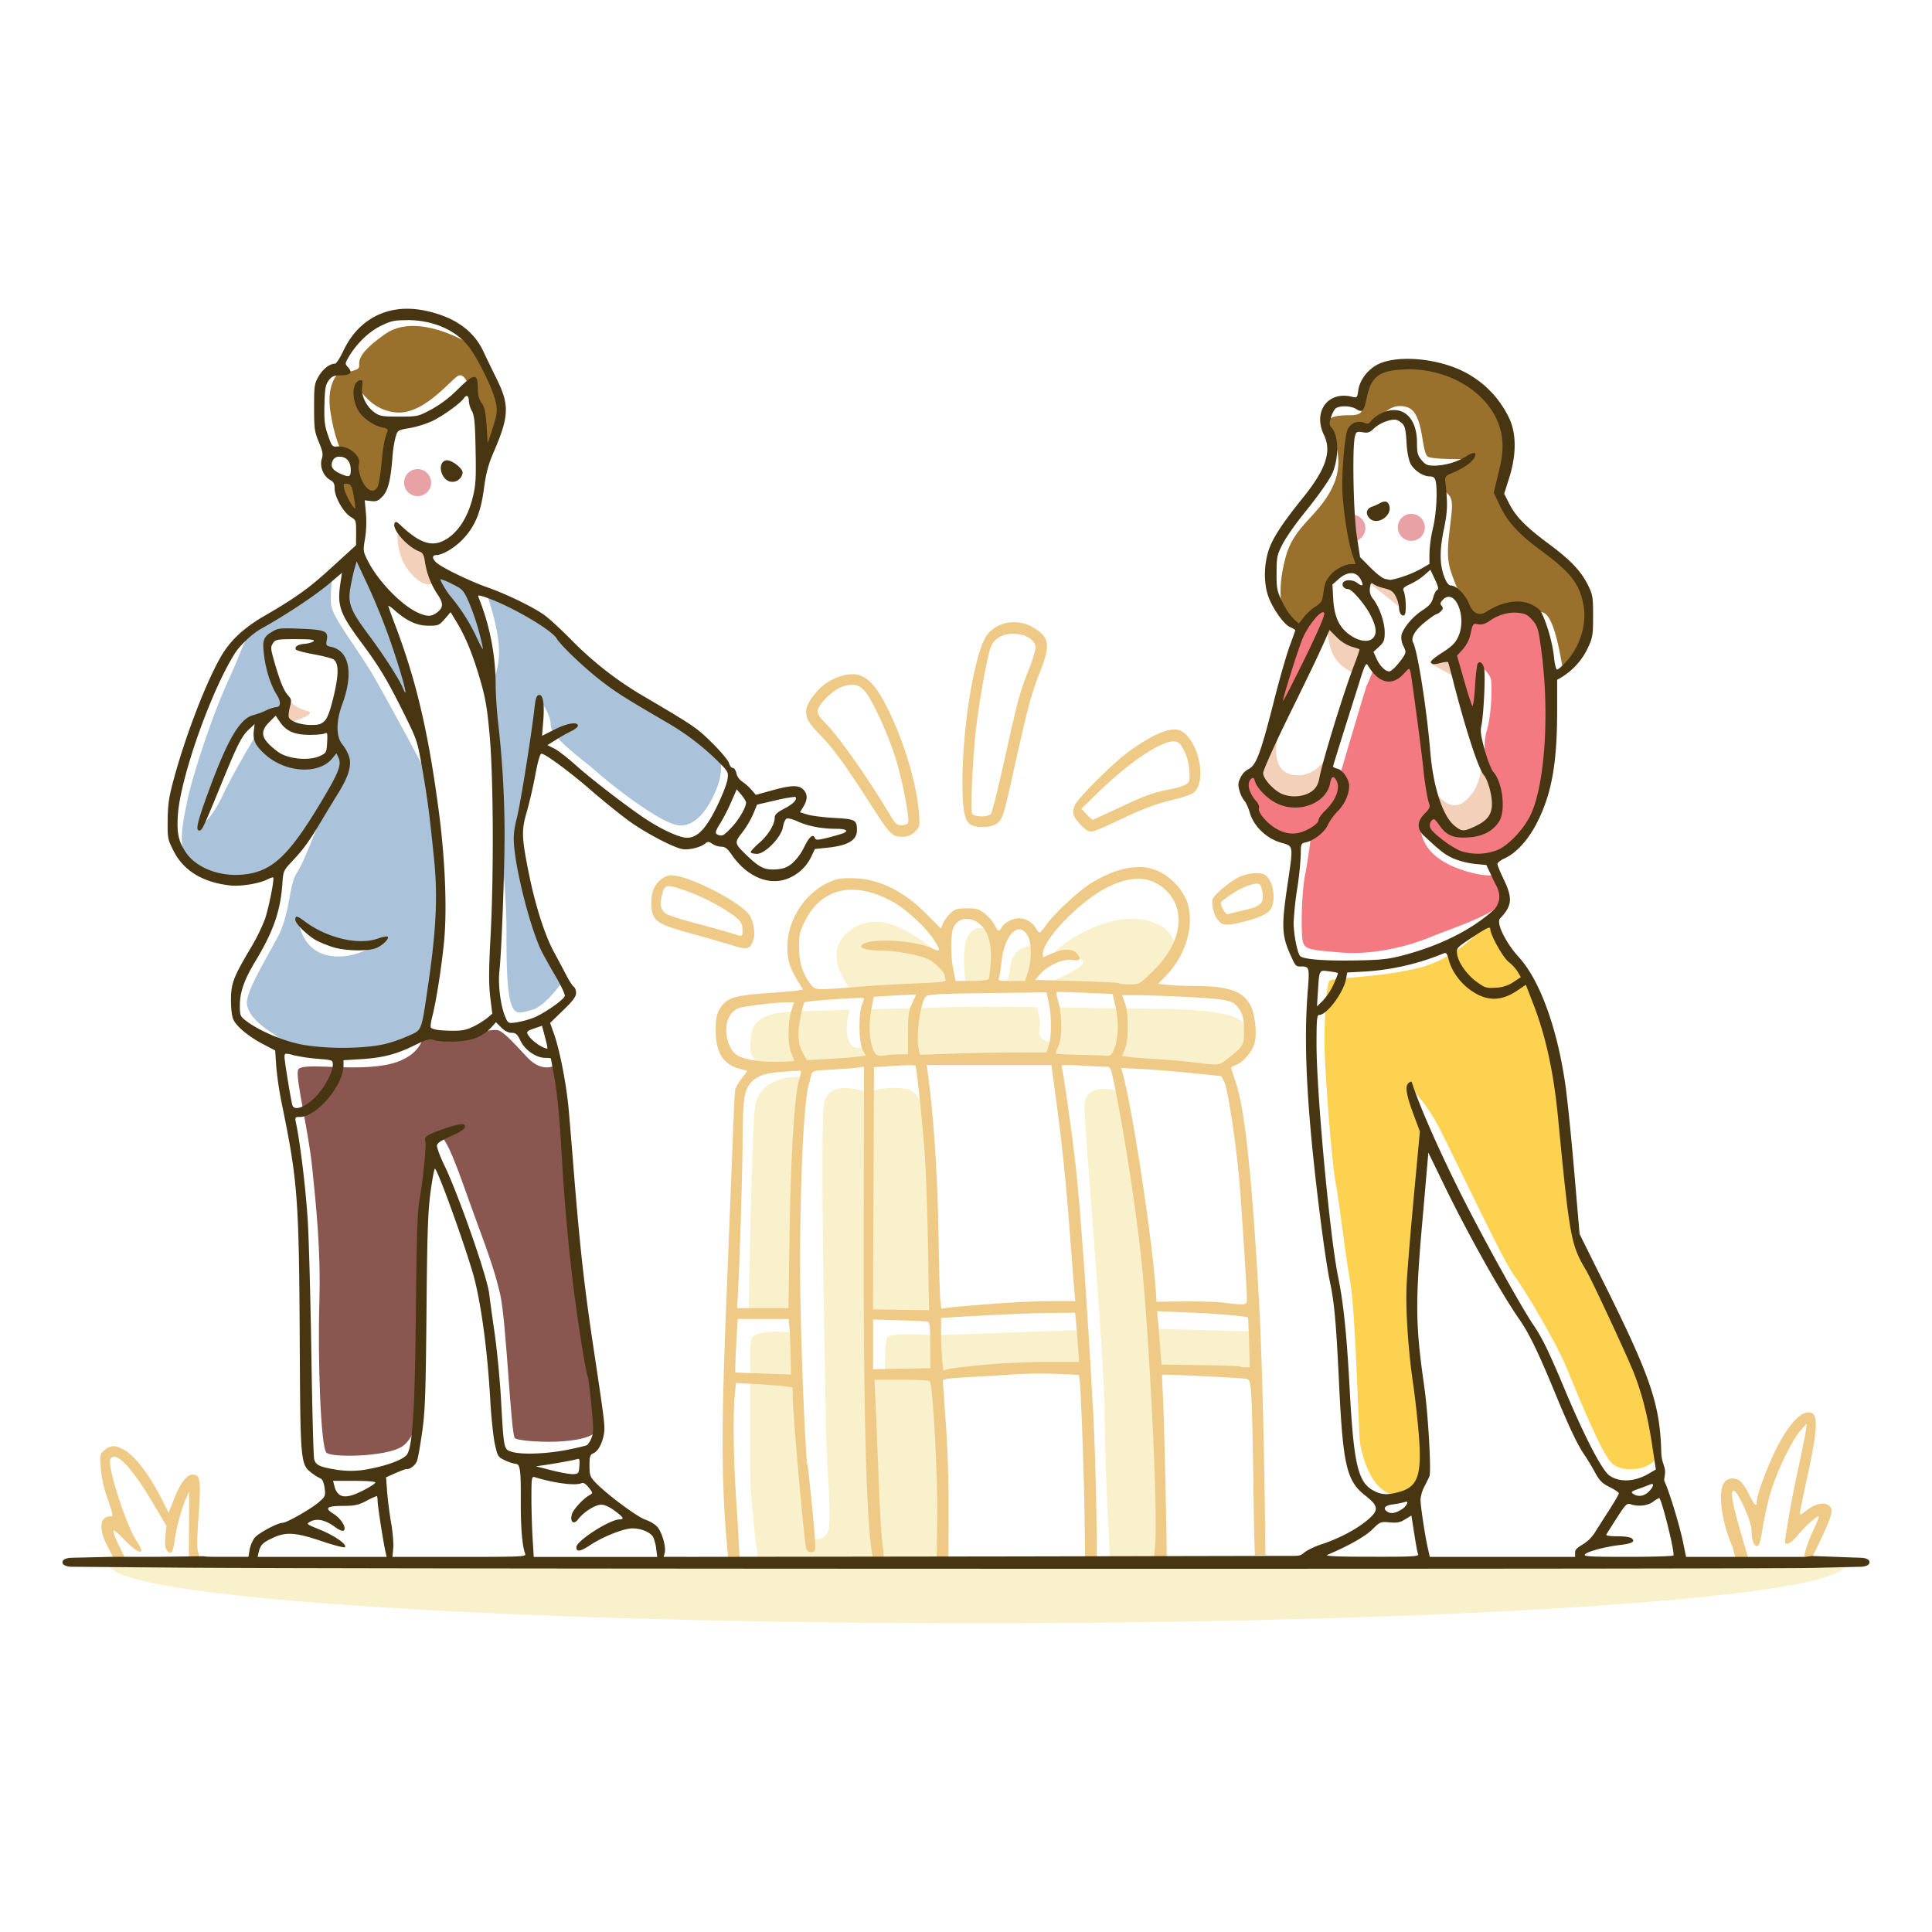 <svg viewBox="0 0 1080 1080" xmlns="http://www.w3.org/2000/svg" id="we_give_bonus"><defs><style>.cls-1{fill:#f9f1cb;}.cls-2{fill:#aac3da;}.cls-3{fill:#9a702d;}.cls-4{fill:#89574f;}.cls-5{fill:#f37a81;}.cls-6{fill:#fed251;}.cls-7{fill:#efca87;}.cls-8{fill:#f2d0b9;}.cls-9{fill:#e8a1a4;}.cls-10{fill:#483613;}</style></defs><title>we give bonus</title><path d="M1031.12,874.91c0,11.83-95.84,22.73-250.25,28.45s-343,5.37-492.39-.92-236-17.54-226.15-29.35l484,1.82Z" class="cls-1" id="path1414"></path><path d="M499.89,608.16a39.86,39.86,0,0,0-14.75,2.59s-21.79-8.52-24.44,6.06.95,164.79.95,180.89,3.79,53.79,1.13,58.71-7.57,4.55-9.09,2.84-8.33-88.07-8.33-88.07l-25.95-.57v52.28c0,19.32,4.55,50,4.55,50l68.18.19,33.53.38s-.19-39.59-.38-55.88c-.09-7.29-.94-38.06-2-71.22l-.48.2s-25.75-2.27-27.08,1.51-.95,20.84-.95,20.84l-9.28.38-1.7-34.48L523,736.54c-1.23-37.95-2.62-76.5-3.39-85.44-1.52-17.62-1.14-40.53-13.26-42.43a44,44,0,0,0-6.46-.51Z" class="cls-1" id="path1482"></path><path d="M199.32,309s-1.93,1.62-4.73,3.9c-1.23,8.25-2.39,18.1-1.75,23,1.2,9.24,12.59,24,21.29,36,3.72,5.15,11.62,17.73,19.45,30.38-6.27-20-20.66-71.36-20.66-71.36ZM186,319.78c-10.24,8.09-24.09,18.53-33.24,23.37-15.94,8.44-14.73,14.6-24.77,36.43s-20.5,54.77-23.17,67.5-5.36,26.11-.4,33.21,28.12,17.41,46.87,7.37a35.24,35.24,0,0,0,6.64-4.77c6.45-8.27,17-22.8,21.42-28.95,5-8.9,8.1-16,8.1-16s7.64-11,4.29-16.47-5.49-7.37-5.49-7.37.4,10.31-8.31,13.13-21.29-1.08-27.45-7.91-5.76-11-5.76-11-13.53,22-20.09,36-12.46,17.28-12.46,17.28,14.47-41.12,19.29-47.42,11-10,14.86-12.58,8.44-6.3,11.79-1.08,2.41-7.36-2-16.2-11.38-25.58-1.47-28.66,20.89-1.07,22.63,1.07.8,6.83,7.9,8.7,7.37,8.58,4.29,20.23-3.62,22.9-2.55,25.85,7.9,8,7.23,16.2c-.44,5.45-9.22,20.42-15.06,29.87-3.57,9.44-9.94,25.72-13.12,30.36-4.55,6.63-3.6,22.54-10.8,36s-15.53,27.09-17,34.86,8.33,15.15,14.39,18.93a14.4,14.4,0,0,1,5.9,7.06A115.75,115.75,0,0,0,179,589c24.91,3,51.56-7.77,53.44-8.3s4.55-.14,7-14.73,9.11-38.44,5.76-71.79c-2.13-21.25-3.83-46.05-5.75-63.77l-2.28-.65s-20-37.5-28.53-52.1-21.43-30.8-23.3-38.3c-.88-3.49-.24-11.76.69-19.62Zm-18.71,197C181.52,530.26,210.5,528,210.5,528s-13.26,9.09-27.27,6.06S167.32,516.81,167.32,516.81Z" class="cls-2" id="path1453"></path><path d="M263.15,192.62s-29.46-18.75-47.81-5.9-13.66,16.47-14.73,18.75-11.39,3.21-11.39,3.21-7.1,5.63-4.42,22.11S191.37,253,191.37,253s6.69,1.53,6.83,5.69.67,7.7-1.68,8.64a27.64,27.64,0,0,1-6.76,1.14s.8,10.64,2.94,13.39,7.7,7.36,8,6.49.33-14.93.33-14.93,9.24,9.58,13-.07,5.25-35.17,5.25-35.17-11.65-1.23-16.2-10.52-2.55-10.89-2.55-10.89,7,13.17,21.78,13.83,29-17.52,33.52-20.36,7.1,8.62,7.1,8.62,6.16,5.58,6.44,16.1.76,23.1.76,23.1,10.61-19.32,9.19-31.72-16.2-33.75-16.2-33.75Z" class="cls-3" id="path1449"></path><path d="M760.56,227.57s3.48,4.56-6.16,4.56-12.32,1.6-11.92,5.08,10.58,17.28,2.68,34.42-21.43,21.57-26.38,39.51-2.15,27.19-2.15,27.19l6,10.72,3.88,2.54L741,336.06a16,16,0,0,1,5.09-13.13c6.16-5.76,14.6-6.43,14.6-6.43s-5.9-14.73-5.76-30.53-1.74-38.58.53-43.8,6.16-1.07,11-4.42,9.78-13.26,20-10.18,7.5,26.65,12.32,28,20.49,1.07,20.49,1.07-13.66,2.41-13,12.33,6.43,4.14,5.22,17.14-3.61,23.3-.67,32.54,5.76,14.47,6.83,16.21,4.69,13.12,10.85,11,17.68-9.37,24.11-5.09,9.51-2.68,14.06,6.16,6.7,27.86,7.23,27.32,14.33-11.38,12.86-30.67-7.37-27.85-24.51-40-23.84-18.89-22-37.1,5.09-27.46-6.16-40.72-29.33-24.1-48.48-21.56-25.44,9.65-25,23.44Z" class="cls-3" id="path1451"></path><path d="M241.37,316.42s8.25,19.1,14.15,27.27S274.27,378.11,274.4,379s4.42,51.83,4.29,58.13,2.14,45.13,2.14,45.13a346.23,346.23,0,0,1,2.28,36.43c0,17.81.13,33.62,2.27,41.25s4.82,6.7,12.46,4.42,17.27-16.61,17.27-16.61l-16.34-34.95s-6-21-8.7-34.29,9.24-61.6,9.24-61.6l2.14-26s6.3,7.5,6.43,14.46,17.41,18.75,25.72,26.12,31.47,25.58,43.26,29.33,20.22-10.72,23.84-20.23,2.14-14.73,2.14-15.27-25.58-24.5-47.55-36.16-47.4-39.91-47.4-39.91l-31.48-15.8-4.29-1.34s5.23,14.46,6.57,27.05S276.14,379,276.14,379l-14.06-54.77Z" class="cls-2" id="path1464"></path><path d="M236.64,579.12s-1.14,12.69-21.59,16.29-47.17-2.08-48.49,2.84,5.87,33.91,7.95,54.36,4.93,45.65,4,76.14.76,80.5,4,83.34,32.77,2.27,41.86-3.22,10.6-23.49,10.6-23.49,2.65-103,2.46-104.93,3.41-38.26,3.41-38.26.38-5.11,4.36-7,11.74,21.4,18.56,40.34,12.5,33,15.91,48.3,5.87,77.84,8.15,80.11,42.8,4.74,46.4-5.3-8.71-66.1-8.71-66.1l-10.23-107-4.64-30.21s-7.2,5.12-16.1-4.45S281,576.28,277.93,575.81s-12.13,1.7-13.45,2.36-22.45,1-22.45,1Z" class="cls-4" id="path1466"></path><path d="M850.61,339.05c-6.92.1-15.23,5.91-19.72,6.73-6.25,1.14-10.32.09-10.23,4.54s-10.13,15.15-10.13,15.15L823.6,409l4.92-36s4.36,3.79,4.93,6.82.57,18.56-2.27,28.41-.48,20.83,3.69,28.69,2.27,25-7.48,27.65-14.4,1.43-20.08-3.31S792.73,403,792.92,387.25s-3.79-18.94-3.79-18.94-10,8.91-13.64,9.85-7-5.68-7-5.68-3.78,9.66-4.35,10.42-14.87,49.62-14.87,49.62-7-1-7.46-1.77c0,.17-.26.91-.26.93,0,.53-2.67,18.08-19.95,16.6S704,430.47,704,430.47l29.2-63.08,11.13-22.86c-1.12-2.46-1.74-4.34-1.74-4.34-6.28-2.16-16.09,11.4-20.24,22.91s-7,28.4-8.43,36.43S703.38,429.8,700.83,431s-4.69,3.61-5.09,8.17,3.88,9,5.76,14.19S715,468.91,715,468.91l17.94-2s-1.6,13-3.35,22-2.27,25.18-1.74,33.62,1.61,8.17,21.43,9.91,40.85-4.55,50.63-8.71,38.9-13.31,40.71-20.89c.9-3.83-1.14-9.23-3.38-13.64-5,.59-12.7.07-23.67-4.31-22-8.79-19.29-24.24-19.29-24.24s1.48,5.09,16.34,14.6a34.71,34.71,0,0,0,25.27,4.8,58.9,58.9,0,0,0,13.82-10.16c8.9-8.72,8.14-12.22,14.39-35.61s1-56.16,1-56.16-.38-27.56-7.38-35.89a8.69,8.69,0,0,0-7.18-3.14h0Zm-88.65,22c-4.06,13.94-16.33,56.1-19.6,67.69,1.25-4.12,4.63-15.53,5.67-18.56,1.23-3.6,14.86-43.28,14.86-43.28l.38-4.73S762.79,361.72,762,361.05Z" class="cls-5" id="path1468"></path><path d="M829.19,517.85S816,535.28,793.29,541s-47.44,5.3-49.9,7.1-3.32,27.56-2.85,41.2,3.7,59.19,6.16,72.25,4.92,37.7,8,54.36,4.73,84.1,5.49,90S767,841.07,787,835s4.17-59.66,3.79-80.5,1.33-69.32,2.09-76.52,3.78-40.15,3.78-40.91-8.33-29.17-8.33-29.17,8.33,7.39,16.29,22.73,35.61,74.25,41.67,82.2S870,750.72,875.5,764s18.75,46.41,25,53.41,24.62,4,25.57-4-13.26-54.36-13.45-56.07-26.07-47.3-27.84-57.39-5.88-30.11-8.91-54.74-8.14-62.69-11-72.16-10.23-27.46-17.61-37.69-15.73-20.64-15.73-20.64Z" class="cls-6" id="path1476"></path><path d="M450.1,602s-26.33-2.84-28.23,18.18-3.22,108-3.22,108v6.44l25.19-.37s1.71-65,1.71-81.45S450.1,602,450.1,602Z" class="cls-1" id="path1478"></path><path d="M447.63,745.42s-26.89-4-27.84,4-.38,21.21-.38,21.21l25.95.57Z" class="cls-1" id="path1480"></path><path d="M551.13,562.83c-7.72,0-14,0-18.46.19-9.64.31-29,.73-48.13,1.2-1,6.35-2.56,17.79-1.88,19.33.94,2.15-5.76,4.82-8.44-2.41-1.72-4.65-.62-11.77.74-16.67-12.57.33-24.47.67-31.87,1-20.27.94-22.73,8-23.3,14.2s-2.84,16.48,15,16.48,71.22-4.93,91.11-4.74,81.82-.56,97.54,1.14,59.48,4.91,59.48,4.91c.54-.4,18-9.51,15.4-17.68s.5-15.07-50.07-15.83c-20.9-.31-40.65-.6-58.55-.82,1.3,6.78-.93,18.37-.93,18.93s-8.84.54-7.64-5.76c.73-3.8-.35-9.41-1.31-13.3-10.77-.11-20.56-.19-28.65-.19Z" class="cls-1" id="path1487"></path><path d="M625,609.8s-18.49-5.35-18.75,8,11,136.61,11.25,173,3.21,82.77,3.21,82.77H648.6l.53-72.85-6.69-90.27Z" class="cls-1" id="path1495"></path><path d="M523.3,746.36l79.64-2.83,4,21-83.52,3.79Z" class="cls-1" id="path1497"></path><path d="M700.11,744.28c-4.36,0-53.79-1.51-53.79-1.51v23.67L702.19,768Z" class="cls-1" id="path1499"></path><path d="M643.51,549s25.44-21,4.42-31.88S600,524,596,526.77s-10.18,9.77-10.18,9.77,19.15-2.94,19.69,1.08-22.1,12.72-22.1,12.72h-9.24s5-19.69,4.29-21.16S566,529,564.89,539.62,560.74,552,560.74,552s-3.75-1.21-4.42-1.08,2.81-19.15-.8-27-14.87-7.5-16.21,5.49a77.59,77.59,0,0,0,1.21,23.57L530.2,551s-1.2-11.12-1.74-12.86-9.77-12.59-27.45-20.36-33.08,4-33.35,15.54,9.51,21.7,9.51,21.7,106.34-2.41,110.49-2.15S641.1,554,641.1,554Z" class="cls-1" id="path1379"></path><path d="M63.21,808.43a7.71,7.71,0,0,0-4.62,2.05c-2.66,2.1-2.74,2.43-2.3,9.75a67.49,67.49,0,0,0,3.93,17.69c2.78,8.06,3.17,10,1.92,9.71a5.11,5.11,0,0,0-3.56,1c-2.92,2.14-2.41,8.12,1.33,15.47l4.33,8.19,6.35.06h0l-4.48-9.14c-1.89-3.84-3-7.32-2.68-7.65s3.25,2.19,6.5,5.57c5.23,5.43,9.13,7.71,9.13,5.33A29.12,29.12,0,0,0,76,860.85c-5.66-8.93-15.77-40.27-14.39-44.62,2-6.25,11.34,2.92,23,22.54L93.06,853l-.58,5.89c-.43,4.31-.2,6.4.85,7.79,2.1,2.79,3.42,1.31,4.16-4.68.9-7.15,3.82-18.23,6.27-23.73l2-4.5-.1,18.25h0l-.09,18.25h0l7.19,1.84c-1.76-.29-1.26-3-1.81-4-.91-1.71-.89-6.49.07-20.88,1.36-20.4,1-22.92-3.44-22.92-3.23,0-7,5-10.5,14.15l-2.81,7.21-3.74-7.43c-7.1-14.11-15.35-24.8-21.58-28-2.44-1.25-4.19-1.86-5.74-1.83Z" class="cls-7" id="path1383"></path><path d="M1011.18,789.53a7.63,7.63,0,0,0-1.85.25c-4.63,1.16-11.08,9.22-16.83,21-5.28,10.86-10.43,25-10.43,28.63,0,3.35-1.44,1.95-4.5-4.37-1.73-3.57-4.09-6.81-5.57-7.63-3.4-1.9-7.29-.83-8.76,2.4-2.83,6.22-.46,22,5.26,34.92l2,7.54h7.15l-2-6.93c-3.28-11.18-9.73-32.06-6.61-32.06,2.32,0,10.08,17,10.08,22.07s1.2,8.93,2.91,8.93c1.34,0,2-2,3.32-10.25a191.62,191.62,0,0,1,4.26-19.25c3.3-11.38,12.15-29.77,16.82-35l3.58-4-.55,4c-.3,2.2-2.28,12.1-4.41,22-3.23,15-5.27,26.17-7.14,39-.57,3.85,2.77,2.57,7.23-2.77,4.32-5.18,10.94-11.06,11.65-10.35.19.19-1.46,4.2-3.66,8.9s-4.48,11.72-4.48,13.15v2.6l3.87-.5,6.09-12.93c5.94-12.62,6.89-16.37,2.35-18-3.11-1.09-7.58.46-12,4.16-1.68,1.42-2.86,1.89-2.86,1.15s2-10.6,4.5-22c5.66-26.11,6-34.65.61-34.67Z" class="cls-7" id="path1394"></path><path d="M566.77,347.81c-6.89,0-13.43,3.44-16.43,9.5-6.42,12.95-12.3,50.82-12.33,79.28,0,15.87,1.11,21.94,4.46,24.29,3.12,2.19,11.8,1.85,14.89-.58s3.6-3.69,9.74-31.49c7.31-33,9.53-41.36,14.12-52.81,6.18-15.43,5.52-19.86-3.75-25.3a21.07,21.07,0,0,0-10.69-2.89Zm-.2,6.5c6.35,0,11.84,3.19,12.3,7.14.17,1.41-1.46,7-3.62,12.46-5.24,13.23-6.07,16.28-13.63,50.33-3.58,16.12-7,29.93-7.65,30.69-1.67,2-9.79,1.83-10.58-.23-.95-2.48.44-32.25,2.23-47.39,1.71-14.61,5.61-36.78,7.72-44C555.11,357.28,559.46,354.31,566.57,354.31Zm-90,22.57a19.93,19.93,0,0,0-4.46.52,29.64,29.64,0,0,0-16.49,10.36c-7.3,8.92-6.78,13.52,2.59,22.81,6.92,6.86,14.69,17.51,28,38.35,10,15.62,12.09,18.14,15.71,18.66,4.37.63,7.5-.33,10-3.07,2.17-2.38,2.33-3.22,1.82-9.65-1.29-16.56-8.2-39.88-17.21-58.12-7-14.2-12.39-19.81-20-19.86Zm-.49,5.9h.63c2.73.08,4.81,1.33,7,3.89,4,4.69,12.64,23.6,16.77,36.64,3.77,11.89,8.12,34.1,7.16,36.59-.3.79-1.88,1.41-3.6,1.41-2.56,0-3.49-.73-5.78-4.57-13.08-22-30.06-46.05-37.65-53.37-2-1.9-3.57-4.44-3.57-5.64,0-3.7,8.37-12.05,13.92-13.89A18,18,0,0,1,476.12,382.78Zm180.1,25c-5.32.17-13.39,4-24.15,11.59-7.94,5.57-24.79,22-30.11,29.06-4.46,5.94,0,10,0,10a24.77,24.77,0,0,0,5.42,5.57c2.92,1.61,3.7,1.35,20.9-6.81,9.93-4.71,18-7.78,25-9.48,12.86-3.14,14.81-4.09,16.49-8.11,4.07-9.75-2-28.17-10.26-31.32a8.22,8.22,0,0,0-3.24-.48Zm-.54,6.68c.24,0,.46,0,.67,0,2.6.25,3.53,1.11,5.63,5.2a28.73,28.73,0,0,1,2.91,11.16c.36,5.71.19,6.38-2,7.72-1.3.81-5.29,2-8.86,2.7-9.19,1.73-13.67,3.36-29.14,10.62-7.51,3.52-13.84,6.4-14.07,6.4a19.24,19.24,0,0,1-3.35-3.07l-2.94-3.07,10-9.75C631,426.4,648.43,414.59,655.68,414.48Zm-18.81,70.3c-7.76-.15-16.53,2.74-26.48,8.68-6.71,4-21.29,17.49-25.45,23.54-1.64,2.37-3.32,4.31-3.76,4.31s-1.4-1.16-2.16-2.58a11.54,11.54,0,0,0-9.46-5.42c-3.4,0-8.16,2.51-9.5,5-1.46,2.72-2.23,2.48-4-1.22a23.35,23.35,0,0,0-5.35-6.22c-3.33-2.7-4.54-3.07-10.12-3.07s-6.69.33-9.34,2.87a21,21,0,0,0-4.14,5.63l-1.14,2.77-8.18-8.23c-12.86-13-26.72-19.64-41.18-19.9-6.77-.11-8.88.27-13.74,2.55-12.43,5.83-21.65,19.42-22.53,33.2-.54,8.59.63,13.33,5.16,20.85l3.43,5.71-3.15.47c-1.74.27-9.91,1-18.16,1.56-17.55,1.26-21.88,2.79-25.32,8.91-1.74,3.09-2.19,5.49-2.17,11.75,0,12.53,4.15,19.08,13.56,21.6l4.15,1.11-3.36,4.4c-1.85,2.42-3.44,5.39-3.52,6.58s-.25,3.3-.35,4.67-.73,16.45-1.39,33.5-2.09,53.28-3.19,80.5c-2.89,71.39-2.75,101.61.66,138.23l.59,6.25h6.18l-.06-2.75c0-1.51-.78-16-1.66-29.23-1.68-25.08-2.05-49.2-.95-60.85l.65-6.85,11.09.64c6.11.35,13.23.88,15.85,1.19l4.75.56v4.65c0,9.34,6.41,81.53,7.56,85.32a2.93,2.93,0,0,0,4.41,1.85c1.05-.65.87-5.2-1-24.15-1.24-12.85-2.43-23.66-2.64-24-1-1.69-3.44-59.27-4-94.34-.78-48.42,1.5-107.34,4.58-118,.48-1.65,1.13-4.19,1.45-5.63.57-2.61.67-2.64,12.34-3.3,6.47-.36,13-.9,14.48-1.19l2.73-.53-.17,87.32c-.2,104.6,1.44,168.38,4.83,185.62h0l.54,2.75,7-.52c-.81-.17-1.15-.41-1.17-.72,0-.7-.46-6.19-1-10.32s-1.37-19.64-1.91-34.5-1.27-33.18-1.63-40.75l-.66-13.75,14.86,0c8.18,0,15.37.35,16,.75,1.76,1.14,4.6,53.33,4.21,77.24l-.33,22.62,6.63.54.08-28.4c.05-15.48-.59-35.47-1.56-48.69-.91-12.33-1.65-23-1.65-23.59,0-.81,4.17-1.39,13.25-1.86,7.29-.38,18.87-1.08,25.75-1.56,4.29-.3,10.25-.47,15.76-.48,3.31,0,6.45.05,9,.16l12.23.56.49,3.1c.7,4.5,2.46,53.68,2.77,77.6l.28,22.17,6.5.5,0-8.43c-.09-21.7-1-55.39-1.94-72.75-3.27-59.52-6.84-110.36-9.57-136.5-1.77-17-7.43-57.09-8.23-58.41-.21-.34,1.33-.5,4.09-.48h0c1.66,0,3.75.09,6.17.23,5.94.37,12.22.67,14,.67,3,0,3.19.23,4.4,5.75,5.06,23.1,12.26,68.46,15.58,98.25,4.75,42.54,9.94,147.84,8.08,163.87l-.7,7.8,7.34-.68c-.08,0-.13,0-.13-.07.16-6.38-1.36-75.49-1.93-86.93-.42-8.52-.69-15.6-.61-15.72a9.43,9.43,0,0,1,2-.06c8.81.11,43.34,1.85,45.14,2.35,2,.56,2.2,1.49,2.78,11.27.34,5.86.83,27.48,1.09,48,.31,25.81.79,37.46.79,38.69a.8.8,0,0,1-.37.73l6.57-.23a.89.89,0,0,1-.28-.71c0-3.35-.85-94.19-3.74-144.36-4-69.25-7.8-104.38-13-119.76-1.36-4-2.47-7.42-2.47-7.63a9.42,9.42,0,0,1,3-1.61c3.93-1.63,8.47-6.87,10-11.57,1.64-5,.55-16.38-2.06-21.49-4.09-8-12.28-10.92-30.85-11-5.84,0-12.91-.28-15.71-.62l-5.09-.61,4.37-4.5c11.31-11.63,16.12-28.68,11.73-41.56a32.13,32.13,0,0,0-6.25-9.62c-5.87-6.26-12.6-9.46-20.36-9.61h0Zm65.62,3.34a24.7,24.7,0,0,0-9.42,2c-4.57,2-13.32,9.07-14.91,12.07-1.26,2.35.36,9.42,2.46,11.74,2,2.15,1.8,4.79,15.58,1.1,9.81-2.62,13.54-4.7,14.92-8.31,2.09-5.5.37-14.14-3.44-17.29C706.65,488.55,704.75,488.13,702.49,488.12Zm-327.21,1.19c-3.72,0-8,3.37-9.83,7.64-1.69,4-1.79,11.37-.21,14.84,1.81,4,6.09,6,22.33,10.43,8.25,2.27,17.7,5,21,6,9.07,2.93,10.56,2.64,12.49-2.43,1.32-3.47.47-9.84-1.85-13.85C415,504.71,385.17,489.31,375.28,489.31Zm260.45,1.92h0a21.81,21.81,0,0,1,15.06,5.57c12.84,11,10.22,30.14-6.32,46.2-7.41,7.2-7.6,7.31-12.79,7.31-2.9,0-5.56-.28-5.89-.62s-11.07-.9-23.82-1.25l-23.2-.63,2.7-3.2c4-4.74,12.66-8.69,17.62-8,4.78.64,5.61-.28,3.08-3.41-2.41-3-7.78-3-14.4-.06l-4.7,2.08V533c0-7.91,21-29.51,35.84-36.91,6.28-3.12,11.83-4.73,16.82-4.81ZM702.84,494h0a2.44,2.44,0,0,1,1.15.27c.68.42,1.48,2.64,1.79,4.93.78,5.81-1.14,7.57-10.52,9.66-4.21.94-8.22,1.92-8.92,2.19-1.25.47-4.51-5.54-3.71-6.83a53,53,0,0,1,5.73-4.3c4.74-3.27,10.81-5.75,14-5.92h.52Zm-329.11,1.37c1.73-.05,4.42.78,8.91,2.31a110.1,110.1,0,0,1,24.2,11.89c6.88,4.35,8.23,6.1,8.23,10.69,0,3.47.09,3.45-6,1.48-2.48-.8-11.19-3.23-19.35-5.39s-15.9-4.61-17.18-5.45c-3.21-2.1-3.85-4.85-2.46-10.63.8-3.32,1.42-4.83,3.65-4.9Zm102.71,2c6.87,0,14.51,2.26,22.63,6.74,7.47,4.12,18.63,14.43,23,21.25,3.94,6.13,3.78,7.13-.75,4.9-8.94-4.39-32.42-6-38.65-2.69-3.6,1.93.81,3.78,9,3.78,8.85,0,22.52,2.5,27.48,5,3.55,1.81,8.94,7.22,8.94,9a8.27,8.27,0,0,0,.55,2.26c.45,1.18-2.27,1.54-15.89,2.07-9,.36-21.77,1.07-28.3,1.59-29.42,2.34-28.59,2.36-31.1-.85-4.56-5.82-6.59-12.09-6.68-20.59-.07-7.14.28-8.75,3.21-14.71,5.81-11.79,15.12-17.81,26.58-17.75Zm64.15,16.28h0a11.64,11.64,0,0,1,7.7,3.44c4.26,4.05,6.13,11.1,5.52,20.83-.28,4.54-.82,8.74-1.19,9.34s-4.21,1.1-9.54,1.1h-8.87l-1.2-5.76c-1.64-7.89-1.69-20.07-.09-23.91a7.91,7.91,0,0,1,7.67-5Zm28.95,5.87H570c1.71.12,3.37,1.42,4.76,4.1,2,3.93,1.92,13.5-.23,20l-1.57,4.75h-7.54c-7.34,0-7.52-.06-6.87-2.25a65,65,0,0,0,1.27-8.16c1.13-11,5.54-18.27,9.77-18.43Zm22.3,35h0c2.47,0,8.1.18,14.54.46l15.62.67,1.66,7.47c1.88,8.48,1.53,17.66-.92,23.47-1.4,3.35-1.93,3.73-4.87,3.54-1.82-.12-8.82-.36-15.56-.53s-12.25-.47-12.25-.66a42.47,42.47,0,0,1,1.65-4.22c2.07-4.85,2.07-16.75,0-24.38a27.92,27.92,0,0,1-1.22-5.76,6.52,6.52,0,0,1,1.34-.06Zm-6.83.19,1.24,5.57c1.62,7.3,1.61,19.6,0,24.31l-1.3,3.75H567.65c-9.49,0-25.36.3-35.26.65l-18,.66-.65-2.41c-1.86-7,.42-25.62,3.66-30,1.05-1.42,5.33-1.68,34.4-2.07Zm-72.93,1.25h0c0,.07-1,2.32-2.24,5-1.9,4.16-2.25,6.61-2.25,16.63l0,11.75h-4.11a74.59,74.59,0,0,0-8.53.61c-5.11.7-6.08-.07-7.74-6.11-1.4-5.1-1.4-12.14,0-20.17.6-3.48,1.17-6.37,1.25-6.42.24-.15,23.65-1.42,23.65-1.29Zm115.22.38h8.83c4.85,0,18,.48,29.13,1.07,22.38,1.18,24.67,1.82,28.15,7.78,1.37,2.34,2,5.37,2,10.6.13,8.24-.27,9-8.72,15.7h0c-5.32,4.24-4.75,4.17-19.74,2.35-5.82-.7-15.94-1.58-22.5-1.94s-13.12-.9-14.59-1.18l-2.68-.5,1.63-3.69c2.17-4.91,2.18-20.09,0-25.94Zm-146,1.52a6,6,0,0,1,1.61.1c.22.18-.23,1.79-1,3.6-2.07,4.91-1.86,21.41.33,25.41l1.71,3.12-4.71.6c-2.59.33-10,.9-16.39,1.27l-11.68.67-2-3.36c-3.06-5-3.59-11-1.79-20.2.87-4.41,1.94-8.36,2.38-8.77C450.45,559.62,474.76,557.84,481.34,557.83Zm-41.41,2.48h3.94l-1.48,4.75c-2.06,6.59-2.05,18.77,0,23.63.9,2.13,1.65,4,1.65,4.17,0,.68-15.19.9-19.66.28-10.48-1.46-13.66-3-16.09-7.81-4.51-8.91-2.1-19.64,4.92-21.87,3.67-1.16,20.48-3.15,26.69-3.15Zm78.11,35h69.74l2.2,16.25c3.7,27.32,5.87,48,8,76.25,1.12,14.86,2.29,29.82,2.59,33.25l.55,6.25H587.85c-7.31,0-22.06.67-32.78,1.49s-21.6,1.75-24.18,2.08l-4.67.6-.53-4.33c-.3-2.39-.77-19-1.05-36.84-.53-33.68-2.7-66.17-6.09-91.25Zm-10,.15a15.1,15.1,0,0,1,3.68.15c.73.73,4.07,32.6,5.37,51.2.61,8.8,1.38,31.66,1.71,50.79l.59,34.78-15.68-.22L488,731.94l.29-67.71.28-67.7,11.32-.71C503,595.62,505.88,595.5,508,595.46ZM626.76,597l12.41.66c6.82.37,19.44,1.4,28,2.3l15.64,1.63,1.71,3.59c2,4.24,6.85,36.69,8.42,56.59,1.53,19.45,4.08,59.23,4.08,63.75,0,4.28.15,4.25-13.49,2.65-3.85-.45-13.75-.75-22-.66l-15,.16-.26-4c-2-30.34-13.14-103.93-18.87-124.33Zm-179.88,1.6h0a3.34,3.34,0,0,1,.9.05c.16.15-.36,2.49-1.15,5.2-2.55,8.77-4.67,43.49-5.27,86.17l-.59,41.25H412.06l.54-9.75c1-18.93,2.47-66.89,2.53-84.71.07-20.5.79-26.52,3.65-30.35,3.6-4.84,7.76-6.47,18.64-7.31,4.16-.32,7.82-.53,9.46-.55ZM646.83,733l17.37.69c15.49.61,32.69,2.08,33.39,2.85.15.15.44,6.47.65,14l.39,13.75H696a7.28,7.28,0,0,1-3-.43c-.24-.24-10.18-.58-22.09-.75l-21.65-.32-.6-8c-.34-4.4-.88-11.11-1.2-14.91Zm-45.84.82.5,5c.28,2.75.77,8.94,1.1,13.75l.59,8.75H585.39c-9.79,0-25.45.71-34.81,1.57s-18.41,1.93-20.13,2.38l-3.12.82-.63-6c-.35-3.31-.63-9.93-.63-14.7v-8.67l23.75-1.34c13.06-.74,29.92-1.38,37.46-1.43Zm-188.62,3.5h28.5l.43,4.75c.24,2.62.53,9.59.65,15.5l.23,10.75-6.8-.2c-3.74-.11-10.74-.36-15.56-.54l-8.75-.33v-3.71c0-2,.3-8.78.66-15Zm75.7.29,14.75.43c8.11.24,15.31.61,16,.83.91.28,1.24,3.82,1.24,13.17h0v12.78l-16,.3-16,.29V737.6Z" class="cls-7" id="path1402"></path><path d="M222.43,296.53s-1.89,12.31,6.06,22.54,14.21,7.77,13.26,6.06-3-18.94-3-18.94Z" class="cls-8" id="path1473"></path><path d="M765.25,325.74l18.21,14.46-2.27-14.06Z" class="cls-8" id="path1475"></path><path d="M740.74,349.31c2.42,2.86.27,14.87,9,22.5S760,374.09,760,374.09l1.93-13Z" class="cls-8" id="path1477"></path><path d="M810.53,365.48c-2.42,1.78-10.19,5.8-10.19,5.8l14.19,7.77Z" class="cls-8" id="path1479"></path><path d="M160.5,390.57a21.81,21.81,0,0,0,11.08,6.82c6.91,1.61-9.47,6.53-9.47,6.53S158,397.49,160.5,390.57Z" class="cls-8" id="path1485"></path><path d="M755.82,287.66h-.3l1.42,15a7.55,7.55,0,0,0-1.07-15Z" class="cls-9" id="path7004-5-5-1-7-6-7-2"></path><path d="M796.5,294.8a7.55,7.55,0,0,1-7.55,7.55h0a7.55,7.55,0,1,1,7.55-7.55Z" class="cls-9" id="path7004-5-5-1-7-6-7-12"></path><path d="M241,269.78a7.55,7.55,0,0,1-7.55,7.55h0a7.55,7.55,0,1,1,7.55-7.55Z" class="cls-9" id="path7004-5-5-1-7-6-7-12-4"></path><path d="M828,426.46s.75,13.45-9.1,21.41-18-7.58-18-7.58,5.78,30.31,24.81,25.67,8-32.87,8-32.87Z" class="cls-8" id="path2840"></path><path d="M714.88,409.23s-6.72,21.88,8.24,24S745,417.47,745,417.47s-3.32,24.62-12.69,29-31.15-2-28.27-16S714.88,409.23,714.88,409.23Z" class="cls-8" id="path2842"></path><path d="M228.24,172.59H226.9c-15.38.29-28,8.63-35.05,23.7-1.81,3.84-3.87,7-4.58,7-3,0-6.88,3.09-9.21,7.17s-2.48,5.31-2.48,17.35c0,11.77.26,13.59,2.65,19.28,2.2,5.27,2.47,6.81,1.61,9.6-1.25,4.08,1,9.64,4.77,11.64,1.9,1,2.47,2.12,2.47,4.9,0,4.62,5,13.39,9,15.73,2.91,1.72,3,2,3,8.82l-.06,7-10.69,9.77c-11.95,10.91-18.37,17-40.58,29.77-14.2,8.2-19.4,15.7-21,17.75-8,10.38-22.07,45.42-29.81,74.21-2.48,9.18-3.13,13.64-3.22,22.09-.1,10.24,0,10.83,3.4,17.47,5.59,11,16.39,17.49,31.72,19.15,5.76.62,16.17-1.08,20.61-3.38,1.57-.81,3-1.29,3.27-1.06.74.74-2.39,16.57-4.56,23.1a103.38,103.38,0,0,1-7.7,15.74c-10,16.85-11.34,20.28-11.34,29.69,0,5.36.52,9.31,1.47,11.15,2.07,4,8.54,9.28,16.47,13.45l6.76,3.55.59,8.77a195.75,195.75,0,0,0,3.14,21.1c8.85,43,9.6,52.9,10,132.68.36,68.09.44,68.93,6.8,73.71a27.51,27.51,0,0,0,4.85,3c1,.37,1.84,2.32,2.24,5.22.6,4.39.44,4.8-3,7.84-4,3.62-18.09,11.67-20.38,11.7-2.89,0-13.68,5.79-15.75,8.42a17.45,17.45,0,0,0-2.76,6.62l-.67,4H125.51c-6.58,0-9.93,0-11.8-.34l-26.25.34H69.36L63,870.26l-11.72.28-11.72.28s-4.64.18-4.64,2.5,4.64,2.5,4.64,2.5l60.5.5c92.33.76,882.78.89,913.5.15l27-.65s4.5-.16,4.5-2.53-4.5-2.47-4.5-2.47l-13.81-.5-13.81-.5-3.88.5H942.52l-1.8-8.75c-1.92-9.31-7.94-28.9-10.31-33.53-.46-.91.62-3.68.33-6.24s-2-5.21-2.07-9.76c-.66-26.76-5.87-42.2-31.75-94.19l-13.92-28-3-35c-1.64-19.27-3.89-41.24-5-48.83-4.6-31.7-14.32-58.27-26-71-7.22-7.93-12.84-19.15-10.44-21.63,6.94-7.2,7-11.44,2-21.88-1.93-4-3.5-7.88-3.5-8.58s1.81-2.08,4-3.08c6.67-3,13.52-10.66,18.48-20.63,8-16.06,11-33.13,10.91-62.85l0-16.36a38.85,38.85,0,0,0,17.27-18c2.59-5.59,2.83-7.1,2.83-17.61s-.23-12-2.76-17.12c-4-8.08-9.72-14.14-22.24-23.42-12.68-9.4-18.29-15.14-22-22.55L840.85,276l2.86-9.08c4-12.73,4-24.47,0-33a56,56,0,0,0-29.44-28c-15-6.11-34.27-7.1-44-2.25-5.73,2.86-10.18,8.78-11,14.61-.56,4.13-.63,4.2-3.68,3.47-13.37-3.21-21.77,8.42-15.48,21.42,4.44,9.18,1.09,19.16-11.87,35.22C716.45,293,711.18,301.19,709,308.13c-2.35,7.63-2.53,16.93-.46,23.9,2,6.8,8.81,16.82,12.52,18.46,1.63.72,3,1.54,3,1.82s-1.36,4.1-3,8.5-5.24,16.78-8,27.5c-8.61,33.94-10.75,39.65-15.64,41.88a10.7,10.7,0,0,0-4,4.57c-1.4,2.94-1.47,4.11-.47,7.47a16.22,16.22,0,0,0,2.72,5.51c.84.84,2.21,3.84,3,6.67,2.22,7.5,9.26,14.25,17.29,16.61,7.37,2.17,7.16.57,3.39,26.08-3,20.61-2.73,26.24,2,36.65,2.2,4.81,2.66,6.51,5.08,6.51,5.36,0,5.76-.47,4.62,13.53-1.72,21.14-1.24,45.35,1.51,76.83,2.51,28.68,8,72.41,10.93,86.19,2.43,11.59,3.41,22.49,5,55.5,2.22,46.89,4.2,55.46,14.68,63.69,7.76,6.09,7.85,8.33.61,14.24-6.16,5-15.52,9.89-25,13-3.74,1.23-8.07,3.31-9.65,4.64-2.61,2.2-3.08,1.87-12.35,1.87-5.78,0-148.4.3-148.4.3l-179.26.24H371l.59-2.37c.76-3-1.19-10.31-3.71-13.85-1.15-1.62-4-3.46-7-4.51-5-1.76-22.19-14.61-28.35-21.2-2.63-2.81-3-3.93-3-9.09s.29-6,2.2-6.89c2.72-1.24,5-5.56,5.9-11,.66-4.09.3-7-5.66-46.56-5.18-34.35-7.59-55.63-10.89-96C320,645.06,318.6,628.2,318,621.34c-1.14-14-5-34.11-8.31-43.4l-2.19-6.13,7.26-7c5.48-5.29,7.26-7.67,7.26-9.7,0-1.48-.56-3.05-1.25-3.49s-2.54-3.27-4.11-6.3-4.8-9.1-7.18-13.5c-5-9.22-10.44-26.41-13.91-43.87-4-20-4.11-23.76-1.09-34.13,1.44-4.95,3.6-14.29,4.79-20.75,1.36-7.38,2.62-11.75,3.38-11.75,2.16,0,15.95,10.2,28.28,20.91,6.59,5.73,15.95,13.28,20.79,16.78,9.12,6.6,24.57,14.71,29.8,15.65,3.47.62,10.24-1,12.69-3.11,1.47-1.24,2-1.22,4,.17a10.29,10.29,0,0,0,5,1.6c2.1,0,3.43,1,5.72,4.35,7.84,11.39,19,16.86,29.1,14.24a24.31,24.31,0,0,0,15.21-12.5l2.3-4.83,7-.71c11.48-1.17,16.53-4.2,16.5-9.87s-.9-6.12-12.69-6.77c-5.93-.33-12.66-1.18-15-1.88l-4.15-1.29,1.9-3.12c2.45-4,2.42-7.11-.09-9.62s-6.51-2.53-17.5.53l-9,2.49-2.5-2.9a27.91,27.91,0,0,0-5.13-4.55,7.89,7.89,0,0,1-3.23-4.6c-.32-1.63-1.23-3-2-3s-1.71-1.18-2.08-2.63-4.58-6.51-9.37-11.25c-8.61-8.52-10.16-9.58-37.68-25.79a191.44,191.44,0,0,1-41-31.79c-6.05-6.14-13.11-12.6-15.69-14.36-6.77-4.6-20.93-11.47-31.05-15-9.22-3.25-23.16-9.87-27.92-13.26-3.18-2.26-3.76-4.87-1.09-4.91,3.57,0,10.28-4,14.76-8.65,6.94-7.24,10.24-15.07,12-28.51,1.16-8.68,2.42-13.42,5.4-20.31,8.69-20.16,8.94-26.38,1.72-41-2.45-4.95-5.86-12-7.56-15.63-5.42-11.54-16.25-19.1-32.21-22.49a48.88,48.88,0,0,0-9.72-1.11Zm-.81,6.33h0c14.55,0,27.41,5.53,34.69,15,4.66,6,12.22,21.12,14.48,28.89,1.77,6.08,1.54,8.41-1.83,18.54l-2.16,6.5L272,238c-.53-7.76-1.12-10.47-2.78-12.71-1.53-2.08-2.1-4.32-2.1-8.32,0-8.5-2.12-8.38-11.16.62a65.08,65.08,0,0,1-14.84,11.29c-7.37,3.91-7.68,4-18,4-9.4,0-10.84-.24-13.77-2.33-4.59-3.27-7.58-9.49-6.93-14.4.44-3.22.25-3.83-1.11-3.57-4.47.86-5,9.76-1.06,16.83,2.36,4.2,8.71,8.66,13.61,9.58,2.61.49,3.23,1,2.71,2.26-1.6,3.91-2.42,8.27-3.28,17.63-.51,5.5-1.42,11.24-2,12.75-1.41,3.52-4.36,3.57-7.07.12-2.51-3.19-4.41-9.76-3.58-12.38,1.39-4.37-5.88-10.4-11.83-9.81-3.07.31-3.24.12-5.44-6.18-1.91-5.48-2.22-8.18-2-17.2s.61-11.13,2.38-13.5,2.86-2.82,6.93-2.89c5.4-.1,6.6-1.48,3.87-4.5-1.72-1.89-1.71-2.1.19-5.42,4.24-7.43,11.27-14.31,18-17.63,5.8-2.85,7.59-3.26,14.74-3.26Zm559.49,27.51c27.59-.21,51.46,17.78,52.91,40.38.34,5.36-.18,9.54-2.22,17.79L835,275.39l3.43,7.21c4.48,9.44,10.4,15.86,23.62,25.62,15.88,11.72,20.77,18,23.06,29.66,2.13,10.79-1.75,23.5-9.82,32.25-2.12,2.3-4.32,4.18-4.88,4.18s-1.32-3-1.7-6.75c-1.16-11.52-6.21-24.65-7.81-26.25-7.66-7.66-19.9-5.93-30,.65-4.07,2.66-7.6,1-9.77-4.57-1.9-4.88-7-10.08-9.93-10.08-1.27,0-2.43-1.37-3.6-4.25-2.83-7-3-15-.48-27.12,2.14-10.4,2.24-14.09.75-27.48-.21-1.91.5-2.66,3.78-4,5.69-2.32,10.74-5.67,12.24-8.13,2.09-3.41.4-4.15-3.65-1.6a36.44,36.44,0,0,1-18.08,5.58c-4.21,0-5.22-.41-7.46-3.07s-2.59-4-2.59-9.79c0-14.93-9-22-20.42-16.18a17.62,17.62,0,0,0-5.24,4c-1.17,1.68-1.85,1.84-4.06,1a7.17,7.17,0,0,0-9.11,3.92c-1.81,4.84-3.49,26.74-2.78,36.38.92,12.57,3.25,26.79,5.47,33.36l1.83,5.42h-2.22c-3.67,0-9.07,2.73-11.78,6s-3.23,4.45-4.15,11c-.55,3.91-1.17,4.83-4.72,7a30.12,30.12,0,0,0-6.6,6.28l-2.22,2.88s-5-3.32-8.81-11.08c-3.48-7.05-3.69-8-3.69-17.08,0-8.88.25-10.08,3.29-16.05,1.81-3.55,6.92-10.95,11.36-16.45,9.38-11.6,15.42-20.25,16.93-24.2,3.39-8.85,3-20.33-.79-24.53-1.35-1.49-1.42-2.38-.44-5.65.64-2.13,1.84-4.44,2.67-5.13,2.15-1.78,8.68-1.56,11.67.4,3.23,2.12,4.2,1,5.73-6.41,2.39-11.7,6.75-15.1,20.25-15.78C785.14,206.47,786,206.44,786.92,206.43ZM260.81,221.35c.73-.07,1.27.9,1.27,2.71a14,14,0,0,0,1.71,5.75c1.41,2.47,1.78,6.37,2.07,21.73.32,16.39.11,19.74-1.7,26.9-3.07,12.13-9.4,21-17.33,24.33-6.41,2.68-13,.12-22.48-8.77-2.72-2.56-3.31-2.77-3.84-1.37-1.32,3.43,7.22,13.09,13.78,15.58,2,.74,2.65,1.9,3.17,5.28a45.31,45.31,0,0,0,7,18.6c3.63,5.27,3.49,7.76-.59,10.62-2.95,2.06-5.39,2-10.35-.27-9.3-4.26-22.24-17.69-27.94-29-2.61-5.18-2.66-5.6-1.52-12.36a61.17,61.17,0,0,0,.5-14.2l-.67-7.2,3.56.42c3,.35,4-.1,6.45-2.68,3.08-3.29,4.52-9.12,5.53-22.39a63.41,63.41,0,0,1,1.69-10.68c1.16-3.88,1.25-3.94,7.94-5.06a57.87,57.87,0,0,0,12.61-3.93c5.79-2.75,16.1-10.2,17.64-12.75C259.87,221.81,260.38,221.39,260.81,221.35Zm518.87,13.22a5.5,5.5,0,0,1,2.86,1.13c2.83,1.86,3.25,3.31,3.82,13.12.23,3.87,1.17,8.48,2.1,10.3,2,3.84,7,7.19,10.74,7.19,1.89,0,2.81.65,3.24,2.25,1.27,4.73.55,18.51-1.38,26.57a75.45,75.45,0,0,0-2,14.21v5.89l-4.54,2.66a61.76,61.76,0,0,1-10.59,4.54,43.72,43.72,0,0,1-6.71,1.75l-3-.59c-1.31-.25-5-3.08-8.15-6.3l-5.78-5.85-1.82-11.81c-1.92-12.4-2.62-49.81-1.05-55.69.71-2.64,1.06-2.82,4.34-2.29,3,.48,4,.13,6.38-2.23a19.79,19.79,0,0,1,7.36-4.08A13.93,13.93,0,0,1,779.68,234.57ZM189.89,255.31c3.81,0,6.18,2.82,6.18,7.33,0,4-.76,4.35-5.5,2.29s-6-4.18-4.67-7.15a3.78,3.78,0,0,1,4-2.47Zm60.07,2c-4.14,0-4.83,6.17-1.16,10.25a5.69,5.69,0,0,0,9.8-3.4C258.76,262,252.84,257.31,250,257.31Zm-57.08,13.07a6,6,0,0,1,1.29.1c2.09.29,2.54,1.14,3.56,6.83.63,3.58,1,6.66.83,6.84-.73.75-5.48-7.57-6.11-10.69-.46-2.31-.5-3,.43-3.08Zm581.22,10a5.92,5.92,0,0,0-2.79.94,34.58,34.58,0,0,1-4.49,2c-3.14,1.11-3.64,4-1.12,6.51,4,4,12.41-1.21,11-6.9C776.26,281.2,775.39,280.35,774.1,280.37ZM199.35,313.81l2.61,5.57c5.39,11.5,6.34,13.64,9.77,21.93,4.36,10.58,8.55,22.55,12.4,35.41,2.94,9.87,3.38,13.49.9,7.51-2-4.82-10.7-18.27-19.14-29.58-10-13.42-11.56-17.45-10-26.21.64-3.64,1.68-8.43,2.32-10.63Zm600.25,4.71,2.53,5.37c1.86,3.92,2.2,5.49,1.3,5.84-.69.27-1.72,2.23-2.29,4.36-.83,3.06-2.12,4.57-6.14,7.18-5.31,3.44-10.55,9.69-11.59,13.84a10.31,10.31,0,0,0,1.07,5.93c1.56,3.27,1.56,3.68,0,6.14a45.72,45.72,0,0,1-4.23,5.39c-1.41,1.51-3,2.75-3.64,2.75-2.22,0-5.22-3-7-6.9l-1.83-4,3.14-2.93c2.72-2.54,3.14-3.61,3.14-8,0-5.58-2.91-14-6.44-18.64a7.48,7.48,0,0,1-1.8-6.27c.39-2.71.72-3.07,1.91-2.08a21.42,21.42,0,0,0,6.14,2.37c3.8.95,5,1.82,6.39,4.58a17.6,17.6,0,0,1,1.77,5.9c.08,3.33,1.51,5.45,3,4.51,1.27-.79,1-10.39-.44-13.68-.55-1.29.27-2.1,3.66-3.6a36.62,36.62,0,0,0,7.84-5Zm-608.44,1.67-.8,5.31c-2,13.15-.51,17.31,11.74,33.82,10.07,13.56,14.3,20.6,23.57,39.24,7.45,15,7.65,15.56,10.4,31.26,3,17.3,4,24.85,6.63,51,2,20,1.13,38.9-3.15,68.25-4.11,28.22-3.44,26.44-11.29,30a81.43,81.43,0,0,1-13.19,4.57c-11.28,2.58-31,2.82-44.85.54-10.86-1.78-24.9-7.61-32.73-13.58-3.21-2.44-3.41-3-3.41-8.51,0-7.53,2.5-14.61,9-25.29,9.65-16,13.71-27.68,14.74-42.49.52-7.38.66-7.71,5.25-12.58,6.45-6.84,9.76-11.39,16.38-22.5,3.11-5.22,7.44-12.35,9.62-15.85,5.7-9.17,7.59-15.38,6.14-20.22a23,23,0,0,0-3.74-6.91c-3.67-4.37-3.72-12.9-.11-22.65,6.4-17.35,3.85-30-6.49-32.06-2.53-.51-2.74-.86-2.2-3.75.94-5-.89-5.8-15.09-6.34-12.43-.48-12.31-.22-16.59,2.38-4.53,2.74-3.93,6.59-3.61,10.38.71,8.36,3.54,18.17,7.26,24.06,2.54,4,2.41,7-.32,7a20.73,20.73,0,0,0-5.64,1.89,43.21,43.21,0,0,1-6.8,2.52c-7.62,1.73-14.43,13.15-25.08,42.09-6.43,17.47-7.64,22.5-5.42,22.5,1.61,0,2.09-1,12.64-26.76,8.8-21.48,11.08-26,15.11-29.74l3.21-3-.47,4c-.59,5,.92,8.07,6.31,12.94,11.33,10.24,29.81,11.44,37.4,2.42l2.52-3,1.17,2.56c1.81,4-.09,8.6-10.72,26.2-17.65,29.22-27,37.7-43.3,39.06-13,1.09-25.81-4.05-31.44-12.58-4.07-6.16-5-10.62-4.39-20.54C100.71,435,118,386.05,131.44,365c2-3.13,8.47-10.11,14.38-13.42,14.41-8.07,30.48-18.74,38.65-25.68Zm564.17.2c2.66,0,4.85,1.77,6.06,5.17.75,2.12-.16,2.19-2.76.23s-7.19-1.89-8,.19c-.62,1.63.87,3.29,3,3.32S763,337.86,766,343.67c3.39,6.47,3.87,10.69,1.49,13.07-3,3-9.81,1.34-15.27-3.74-4.34-4-6.47-9.64-6.94-18.23l-.44-8,3.65-3.2c2.4-2.12,4.76-3.15,6.83-3.13Zm-509,3.41h.13a37.43,37.43,0,0,1,6.32,2.67c5.83,2.89,6.3,3.4,9.29,10.1a132.09,132.09,0,0,1,5.67,16.49c1.38,5.19,2.36,9.58,2.18,9.77s-2-3.35-4.1-7.84a104.16,104.16,0,0,0-14-21.68c-2.14-2.53-6-9.08-5.57-9.49l.07,0Zm21.47,9.09a22.17,22.17,0,0,1,4.45,1.3c13.17,4.54,35.82,17.72,38.84,22.61,2.86,4.61,17.08,18,27,25.37,7.86,5.85,12.28,8.61,34.61,21.63a140.37,140.37,0,0,1,28.17,21.33c6.36,6.33,6.41,6.42,5.76,10.75-.36,2.4-3.05,9.25-6,15.23-6.05,12.33-10.78,17.2-16.7,17.2-3.78,0-12.84-4-21.54-9.55-9.43-6-31.15-22.61-40.31-30.83-4.68-4.19-10.2-8.47-12.27-9.5L306,416.55l4.77-3a93.47,93.47,0,0,1,8.52-4.8c2.06-1,3.75-2.36,3.75-3.08,0-2.42-6.12-1.4-13.16,2.19L303,411.34l.65-7.9c.83-9.9-.06-15.38-2.41-14.93-1.31.24-1.87,1.92-2.47,7.31-1.68,15.06-7.86,53.66-9.87,61.58-1.63,6.44-2,10-1.51,15.51,1.34,15.87,9.54,47.21,15.4,58.9,1.38,2.75,5,9.19,8,14.3s5.21,9.94,4.91,10.72c-.91,2.39-12.36,10.24-17.9,12.28a53.08,53.08,0,0,1-9.5,2.47c-4.15.53-4.32.44-5.84-3.11-2.62-6.13-4.15-18.12-3.27-25.76,1.15-10.05,2.88-55.92,2.88-76.34a559.58,559.58,0,0,0-3.53-61.72c-.81-6.69-1.47-16.81-1.47-22.5a131.36,131.36,0,0,0-9.51-48.07C267.24,333.28,267.15,332.87,267.77,332.89Zm542.06.74h0c5.33-.12,9.47,12.84,5.43,22-1.68,3.78-3.38,5.51-9.22,9.28-5.19,3.36-6.85,4.93-6.06,5.73s2.23.8,5.12,0c2.21-.59,4.17-.79,4.36-.45s1.56,5.34,3,11.12c7,27.24,14,48.45,17,52,2.16,2.49,4.51,10.77,4.51,15.9,0,6.09-2.52,9.5-9.42,12.71h0c-6.38,3-7.33,3-11.36-.22-6.62-5.22-12-21.43-13.67-41.39-2-24.07-7.12-56.47-9.57-61-1.52-2.85,1-7.15,7.13-12,2.79-2.2,5.45-4,5.91-4a5.5,5.5,0,0,0,2.44-1.61c1.27-1.27,1.36-1.9.41-3.05s-.8-1.86.85-3.5a4.45,4.45,0,0,1,3-1.52Zm-592.69,5a14.53,14.53,0,0,1,3.39,2.5c6.88,6.05,12.48,8.61,18.86,8.65,5.61,0,6.07-.17,9.19-3.77l3.29-3.8,3.62,6c4.89,8.05,9,18.23,13.14,32.63,2.8,9.71,3.78,15.64,5.12,31,2.06,23.69,2.27,78.05.42,112-1,18.49-1,26.2-.16,33.43l1.15,9.4-2.8,2.37a45.16,45.16,0,0,1-7.79,4.82c-3.95,1.93-6.46,2.41-12,2.33-7.26-.11-10.48-.59-11.72-1.74-.39-.37,0-3.14.76-6.16,2-7.5,5.12-27,6.54-41.33,1.82-18.33.68-46.86-3-74.33-5.8-43.62-12.5-72.14-24.22-103.07-2.14-5.65-3.89-10.53-3.89-10.86,0,0,0-.06.08-.06Zm522.45,3.61c.32,0,.55.23.66.65.33,1.24-3.8,10.76-11.24,25.94-6.47,13.19-11.8,23.51-11.85,22.94-.12-1.4,7.37-25.39,10.54-33.76,2.71-7.14,9.61-15.94,11.89-15.77Zm107.32.22c.68,0,1.35.06,2,.13,3.74.42,5.22,1.22,7.74,4.13,2.84,3.28,3.28,4.75,4.86,16.35,5,36.51,1.9,78.81-6.94,94.45-4.17,7.38-11.45,14.84-17,17.43a30.16,30.16,0,0,1-20.79.83c-5.51-2-16.69-10.58-17.39-13.31a4,4,0,0,1,.86-3.8c1.28-1.28,1.8-1,4.18,2.45,4.07,5.88,7.84,7.51,16.29,7,8.06-.45,14-3.56,17.37-9.14,3.69-6.06,1.8-21.77-3.31-27.41-1.1-1.21-3.25-6.68-4.78-12.14-2.19-7.8-2.61-10.75-1.94-13.72,1.26-5.59,2.35-27.68,1.57-31.84-.67-3.57-2.88-4.86-3.88-2.27a115.37,115.37,0,0,0-1.24,12.57c-.4,6.18-1.08,10.87-1.5,10.42s-2.53-7-4.67-14.46l-3.88-13.64,3.19-3.49a19.23,19.23,0,0,0,4.44-9.05c1.21-5.4,1.34-5.55,4.11-5,2.08.42,3.9-.12,6.61-1.95a24.44,24.44,0,0,1,14.08-4.57Zm-103.75,9.7,4.06,4.06a22.11,22.11,0,0,0,8.21,5.26,42.94,42.94,0,0,1,4.49,1.44c.2.14-1.26,4.45-3.23,9.57-5.71,14.82-17.55,53.35-19.17,62.38-.84,4.71-2.84,7.24-7.17,9.07a19.09,19.09,0,0,1-13.7-.09c-4.78-2.11-10.58-8.51-10.58-11.69,0-1.55,6.43-15.86,14.59-32.5,13.46-27.4,17.17-35.2,21.06-44.19Zm-577.88,5.14h0c8.33,0,10.88.29,10,1.14-.62.62-2.8,1.27-4.83,1.43-3.94.31-6,1.65-5.06,3.23.32.53,4.84,1.73,10,2.66s10.18,2.24,11.09,2.91c2.91,2.12,2.91,8.38,0,20.57-1.95,8.14-3.4,12.08-5.06,13.74-1.86,1.86-3.38,2.31-7.62,2.28-5.77,0-11.51-2-12.38-4.31-.3-.79,0-3.34.58-5.66,1-3.74.92-4.45-.83-6.35-2.47-2.67-4.56-7.69-7.7-18.53-2.24-7.73-2.32-8.68-.94-10.79s2.12-2.32,12.69-2.32Zm598.69,14c.19,0,.36.17.52.46,6,10.24,13.57,12.1,20.13,4.94,3.16-3.45,3.21-3.47,3.79-1.16.7,2.78,6.56,46.92,7.28,54.78.62,6.87,2.25,16.48,3.24,19.16.58,1.54,0,2.82-2.55,5.34-4.32,4.31-4.48,8.57-.45,12.33,9.32,8.71,11.6,10.48,16.33,12.67a44.59,44.59,0,0,0,11.93,3.08l6.69.66,4.74,10.09c3.74,6.24,2.88,10.79-.15,14.55-12.5,11.4-30,20.23-50.9,25.77-8.64,2.28-12.36,2.67-27.5,2.93-17.16.28-28.46-.64-30.3-2.47-1.56-1.57-3.66-12.28-3.66-18.61a177.49,177.49,0,0,1,2-19,175.8,175.8,0,0,0,2-19.17c0-6,.1-6.19,3-6.81,4.43-1,10.54-5.86,12.08-9.65a30.79,30.79,0,0,1,5.51-7.62c4-4.15,6.46-9.54,6.46-14.36,0-3.52-3.57-8.74-6.46-9.47-1.4-.35-2.54-.9-2.54-1.22,0-.55,4.27-14.23,14.23-45.65C762.07,374.14,763.18,371.25,764,371.29ZM154.11,400.08l2.23,3.31c3.54,5.24,7.93,7.26,16.13,7.4,3.9.06,7.91-.28,8.9-.74,1.65-.79,1.78-.35,1.5,4.95-.29,5.53-.47,5.88-3.8,7.51-6.13,3-18.32,1.82-23.76-2.28-9.32-7-10.43-10.93-4.72-16.64Zm591.08,34.34c.54-.05,1.16.55,1.85,1.83,2.34,4.38-.15,11-6.38,17-2,1.89-3.59,4.24-3.59,5.21s-1.82,2.83-4.33,4.3c-6.69,3.92-12.1,4.22-18.39,1-5.56-2.81-11.53-9.67-10.58-12.15.3-.79-.35-2.44-1.45-3.65-4.28-4.7-5.56-10.36-2.86-12.6,1.1-.91,1.5-.68,2,1.13,1,3.87,6.61,9.72,11.93,12.42,12.19,6.17,28,.37,30.14-11.07C743.91,435.65,744.49,434.49,745.19,434.42Zm-333.36,6.82,2.62,3.11c1.44,1.72,2.6,3.65,2.6,4.29-.05,2.82-4.12,9.78-8.2,14-4.39,4.58-5.09,4.95-7.53,4-1.81-.73-1.56-1.88,1.44-6.61a106.18,106.18,0,0,0,5.89-11.51Zm32.45,4.22a.63.63,0,0,1,.32.05c1.3,1.3-1.13,3.87-6.1,6.47-4.16,2.17-5.43,3.37-5.43,5.12,0,3.88-3.73,9.87-8.93,14.34-2.72,2.35-4.72,4.63-4.45,5.07s1.85.8,3.5.8c4.55,0,13.59-9.34,14.49-15,.37-2.3,1.31-4.43,2.1-4.73s3.54.42,6.11,1.6c5.69,2.62,13.48,4.12,21.31,4.12,5.77,0,7.56,1.09,4.11,2.51-1,.4-4.76,1.49-8.46,2.44-5.46,1.39-6.8,1.46-7.21.38-1.07-2.78-3.18-1.1-6.08,4.84a30,30,0,0,1-6.74,9.17c-2.85,2.29-5,3.08-9,3.35-6.27.42-9.25-1-16.08-7.54-7.28-7-7.35-7.34-2.83-13.07A52.71,52.71,0,0,0,421,455.12l2.21-5.34,10.42-2.39a78.14,78.14,0,0,1,10.62-1.93Zm-278.48,67c-.55.06-.73.64-.73,1.74,0,2.17,7.24,9.15,12.14,11.71a69.59,69.59,0,0,0,8.86,3.53c6.69,2.16,19.75,2.44,24.28.52,3.63-1.53,7.4-5.29,6.36-6.33-.38-.37-2.81.08-5.41,1-11,3.93-28.45-.21-41.17-9.73C167.82,513.17,166.51,512.37,165.8,512.45Zm666.6,6.15c.48-.06.67.17.67.62,0,3.34,7.09,16.06,10.32,18.53a22.9,22.9,0,0,1,5,5.46l1.78,3L846,549a18.73,18.73,0,0,1-9.79,3.12c-5.18.36-6.08.09-10.55-3.12-5.65-4.05-10.5-10.93-11.14-15.79-.43-3.28-.2-3.52,9.05-9.57C828.79,520.2,831.32,518.72,832.4,518.6ZM808,532.75c.74.15,1.22,1.21,1.86,3.77,1.6,6.34,6.51,13.09,12.58,17.27,8.7,6,16.69,6,25.52.08l5-3.37,4,10.33c7.09,18.14,11.52,38.39,14,64,6.56,67.67,7.15,70.88,15.81,85.5,3.09,5.22,22.71,47.41,26.51,57,4.47,11.27,7.74,24,10.09,39.3l2.28,14.82-4.08,2.38c-7.79,4.56-16.25,4.94-21.9,1-4.12-2.88-13.9-21.71-24.84-47.81-9.16-21.86-12.64-29-17.93-36.81-6.07-8.95-24.11-41.32-37-66.36-13.31-25.91-26.15-54.66-30.52-68.36-.36-1.13-.7-1.14-2-.05-2.1,1.75-1.3,6.6,3,18.11l3.34,8.92-3.36,36.19c-1.85,19.9-3.66,41.81-4,48.69-.74,14.06.72,36.7,3.65,56.75,1.07,7.28,2.46,19.8,3.1,27.8,1.77,22.27-.41,29-10.38,31.93-7,2.06-10.54,1.89-15.26-.75-8.4-4.69-10.74-14.93-13-56.73-1.66-30.69-3.43-47.83-6.52-62.94-4.55-22.24-12-102.61-12-129.51,0-14,.23-16.55,1.5-16.55,4.3,0,13.58-12.44,15-20.11l.67-3.61,10.16-.55a138.2,138.2,0,0,0,43.79-10.15,1.46,1.46,0,0,1,.84-.14Zm-67.74,9.94c.68,0,1.51.15,2.54.29a31.82,31.82,0,0,1,5.08.9c.19.16-.87,3-2.34,6.24a35.73,35.73,0,0,1-6,9.21l-3.35,3.25.5-7.89c.65-10.38.65-12.1,3.59-12Zm-463,28.72,2.95,3c1.88,1.88,4,2.95,5.79,2.95,2.37,0,3.19.74,5,4.52,2.51,5.18,8.78,9.48,13.83,9.48,1.74,0,3.16.19,3.16.41s.65,3.82,1.45,8c2,10.34,3.31,23.71,4.55,45.61,1.42,25.25,3.58,49.66,6.51,73.57,2.42,19.82,7.07,48.94,8.07,50.56.28.46,1.16,7.61,2,15.91,1.24,12.89,1.25,15.56.07,18.4a11.45,11.45,0,0,1-2.48,4c-.6.37-5.71,1.58-11.36,2.69-11.71,2.29-25.62,2.74-30.91,1-4.32-1.43-4.25-1.11-5.88-30.12-.6-10.72-2.23-27.37-3.63-37s-2.7-19.09-2.89-21c-.9-9-17-55.15-25-71.78-2.49-5.13-4.38-10.22-4.21-11.3.22-1.38,2.53-2.92,7.8-5.19,4.64-2,7.62-3.88,7.82-5,.49-2.54-2.85-2.22-12.71,1.21-8.52,3-10.34,4.27-9.39,6.74.67,1.75-1.43,22.41-3.33,32.81-1.12,6.11-1.59,20.63-2,61.5-.52,55-1.8,75.88-4.92,80.67-1.72,2.62-10.4,6-20.32,7.92a51.07,51.07,0,0,1-20.77.32c-7.85-1.31-10.05-2.44-10.84-5.59-.39-1.55-1.09-27.57-1.55-57.82s-1.35-64-2-75c-1-16.92-4.07-43-6.62-55.25-.63-3.08-.52-3.25,2.26-3.25,9.35,0,24.32-17.77,24.32-28.89v-2.81l9.75-.61c12.3-.78,19.61-2.66,29.88-7.69,7.29-3.57,8.46-3.86,11.31-2.87,1.82.63,6.94.93,11.94.69,9.39-.45,14.87-2.69,20-8.18Zm25.71,2,1,3.68c.53,2,1.26,4.92,1.63,6.43s.5,2.73.3,2.69c-3.52-.62-9.16-4.79-10.94-8.1-.73-1.36-.09-1.93,3.57-3.18Zm-143,15.6a20.84,20.84,0,0,1,4.1.86,100,100,0,0,0,13.5,2c8.37.68,8.47.72,8.47,3.39,0,4.72-5.76,14.65-11.3,19.51-5.19,4.54-10.21,6-11.22,3.26-.74-2-4.48-24.72-4.48-27.2C159.07,589.62,159.1,589.07,160,589.05Zm638.49,55.31,9.1,18.73c13.17,27.08,31.57,59.87,41.93,74.73,5.27,7.55,10.54,18.44,20,41.41,8.22,19.87,12.34,28.49,16.53,34.6,1.52,2.21,4.09,6.49,5.71,9.5,2.41,4.46,3.92,5.95,8.06,8,2.8,1.38,5.12,2.93,5.15,3.46s-2.57,5-5.79,10-6.72,10.48-7.77,12.23a21.48,21.48,0,0,1-5.39,5.56c-2.57,1.74-5.52,3.09-5.49,5.07l0,2.69H799.27l-1.08-4.75c-1.58-6.91-4.12-23.73-4.12-27.3a20,20,0,0,1,2.17-7.26c1.2-2.31,2.46-4.87,2.81-5.69,1.13-2.65-.72-35-2.86-50-5-35.18-5.14-46.56-.94-94.23ZM243.1,653.31c1.54,0,19.14,49.26,22.4,62.7,3.95,16.26,7.11,40.87,8.56,66.59.55,9.78,1.72,21,2.61,24.84,1.54,6.78,1.77,7.14,5.75,8.95a21.85,21.85,0,0,0,5.78,1.9c2.56,0,3,3.35,2.93,20.52-.09,14.89.8,25.58,2.46,29.75.65,1.65-1.49,1.75-36.77,1.75H219.36l.47-4.81c.25-2.64-.28-9.06-1.19-14.25s-1.91-13-2.24-17.44l-.59-8,5.38-2.38c3-1.32,5.74-2.32,6.17-2.24,1.7.33,4.85-2.12,5.74-4.47.52-1.35,1.82-8.64,2.89-16.19,1.67-11.76,2-21.34,2.42-67.22.38-43.51.8-56,2.24-66.75C241.63,659.28,242.73,653.31,243.1,653.31Zm80.22,162.22c.71.12.77,1.11.56,4-.29,4-.52,4.35-3.31,4.53-1.65.11-7.05-.83-12-2.09l-9-2.28,5-.73c6.49-.95,15.51-2.59,17.81-3.25A2.2,2.2,0,0,1,323.32,815.53Zm-25,10.09a2,2,0,0,1,.53.1c11,3.41,22.85,4.92,26.25,3.38,1-.45,2.33.37,4,2.44,2.4,3,2.41,3.13.52,4.19-3.71,2.06-9.35,8.23-10,11-1.06,4.22,1.19,5.79,3.6,2.52,2.82-3.86,9.35-8,12.7-8.12,1.88-.06,4.63,1.15,7.57,3.31,5,3.66,5.71,4.9,2.91,4.9-5.48,0-24.22,12-24.22,15.56,0,2.8,2.27,2.46,7.72-1.16,7.16-4.76,18.65-9.32,23.56-9.37s10.25,2.22,11.7,4.93a24.23,24.23,0,0,1,1.68,6.59l.55,4.45H298.37l-.65-10.66c-.36-5.86-.65-16-.65-22.56,0-9.53.12-11.47,1.22-11.48Zm-112.13,2.19h12c7.52,0,11.83.38,11.62,1s-3.14,2.47-6.59,4.25c-10.12,5.26-14.68,4.5-16.39-2.75Zm737.3,1.76c1.2,0,.5,1.94-1.84,4.29-2.61,2.6-6,3.07-8.71,1.21-1.4-1-1-1.37,3-2.79,2.56-.91,5.45-2,6.41-2.42a2.78,2.78,0,0,1,1.14-.29Zm-712.92,6.74c.29,0,.53,1.31.53,2.9,0,2.66,3.27,23.57,4.51,28.85l.53,2.25H144l.66-2.75c.94-4,2.26-5.27,7.88-7.89,7.34-3.43,12.69-3.07,27.15,1.81,6.79,2.3,12.68,3.83,13.1,3.42,1.42-1.42-5.52-6.35-13.65-9.67s-8.14-3.34-5.52-4.71c3.57-1.87,8.21-.86,13.41,2.91,2.74,2,4.58,2.72,5.21,2.09,1.53-1.54-1.69-6.73-5.72-9.22-5.31-3.28-4-4.44,5.1-4.5,6.62,0,8.78-.49,13.14-2.77a47.83,47.83,0,0,1,5.75-2.72Zm716.88,1.14.13,0c1.66,1.75,8.76,30.64,7.88,32.06-.26.43-11.76.78-25.54.78-21.24,0-24.89-.21-23.91-1.38,1.31-1.59,11.21-4.26,19.33-5.22,6.9-.81,8.78-1.78,7-3.61-.8-.8-3.88-1.29-8.14-1.29s-6.64-.37-6.27-1,3-4.76,5.95-9.35c4.74-7.39,5.62-8.27,7.56-7.59,4.34,1.5,9.6.9,12.77-1.44a12.88,12.88,0,0,1,3.29-2Zm-141.15,2c.5,0,.53.39.23,1.16a8.08,8.08,0,0,1-2.76,3c-3.34,2.18-6,2.73-7.92,1.62-3.08-1.78-2-3.62,2.5-4.22a54.87,54.87,0,0,0,6.52-1.25A4.5,4.5,0,0,1,786.27,839.47Zm2.69,7.75.51,3.3c2,13,2.73,17,3.23,18.28s-2.72,1.51-26.27,1.45c-19.64,0-26.19-.35-24.36-1.11,11.25-4.69,21.12-10.27,25-14.12,4.4-4.34,4.66-4.44,9.68-4,4.13.4,5.86.06,8.68-1.67Z" class="cls-10" id="path1431"></path></svg>